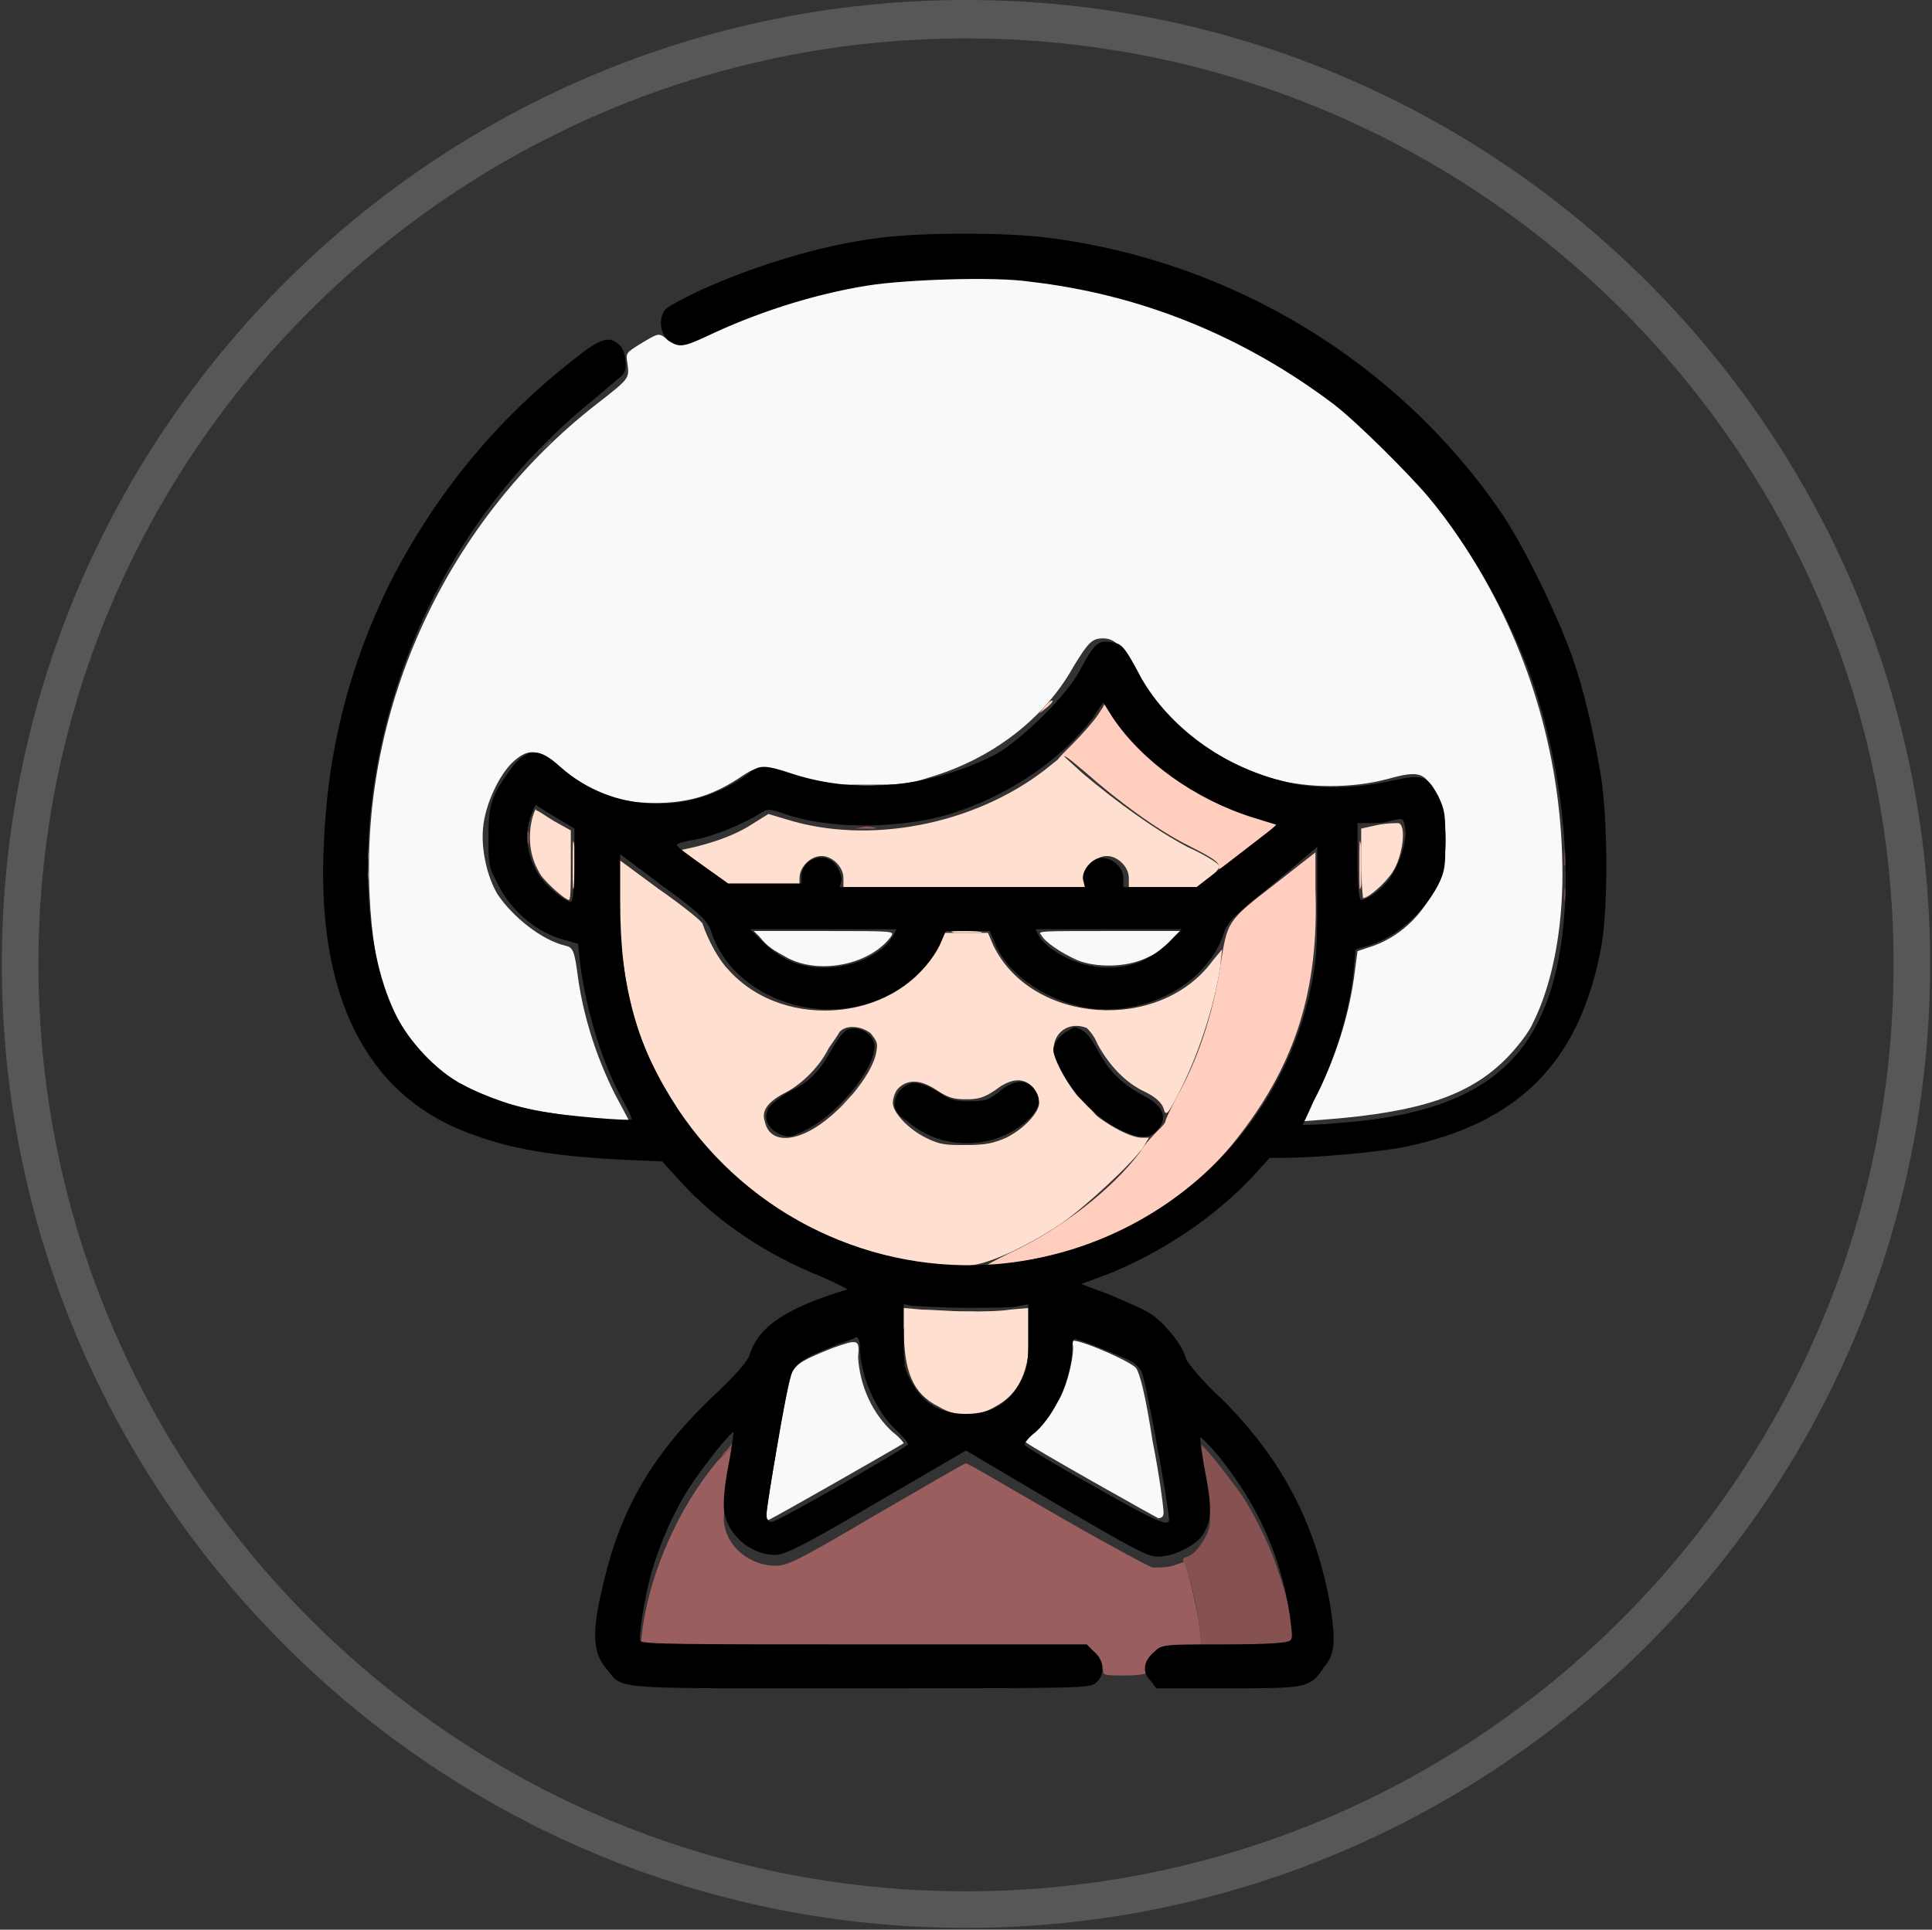<svg enable-background="new 0 0 105.6 105.5" viewBox="0 0 105.6 105.5" xmlns="http://www.w3.org/2000/svg"><rect x="0" y="0" width="105.6" height="105.5" fill="#333333" stroke="none"/><path d="m52.8 105.4c-29 0-52.7-23.6-52.7-52.7 0-29 23.6-52.7 52.7-52.7s52.7 23.6 52.7 52.7-23.7 52.7-52.7 52.7zm0-103.3c-27.9 0-50.7 22.7-50.7 50.6s22.7 50.7 50.7 50.7c27.9 0 50.7-22.7 50.7-50.7s-22.8-50.6-50.7-50.6z" fill="#575756"/><g clip-rule="evenodd" fill-rule="evenodd"><path d="m29.5 24.7-.5.6.5-.6c.6-.5.7-.6.6-.6 0 0-.3.3-.6.6m17.4 18.3h.9c.2 0 0-.1-.4-.1-.5 0-.7.1-.5.1m-18.1 2.8c0 .3 0 .5.1.3 0-.2 0-.5 0-.6-.1-.2-.1-.1-.1.3m48 0c0 .3 0 .5.1.3 0-.2 0-.5 0-.6-.1-.2-.1-.1-.1.3m-56.8.9c0 .3 0 .5.1.3s0-.5 0-.6-.1 0-.1.3m65.5.2c0 .4 0 .6.1.3 0-.2 0-.6 0-.8s-.1 0-.1.5m-65.5 2c0 .3 0 .5.1.3 0-.2 0-.5 0-.6 0-.2-.1 0-.1.3m65.5 0c0 .3 0 .5.1.3 0-.2 0-.5 0-.6 0-.2-.1 0-.1.3m-39.6 11.6-.5.6.5-.6c.6-.5.7-.6.6-.6 0 0-.3.3-.6.6m6.7-.2h.5c.2 0 0-.1-.3-.1s-.4.1-.2.1m0 9.1h.5c.2 0 0-.1-.3-.1s-.4.1-.2.1m-12.9 9.9c-.3.3-.3.4-.1.2s.4-.2.4-.2c.1.1.1 0 .1-.2.1-.4 0-.3-.4.2m25.9-.3c0 .1.1 1 .3 2 .2 1.5.3 2 .2 2.5-.2.7-.8 1.5-1.2 1.6-.3.1-.3.1-.1.6.3.7.7 2.4.8 3.6l.1 1h2.4c1.7 0 2.4-.1 2.5-.2.2-.3-.1-2.5-.7-4.1-.5-1.6-1.6-3.8-2.5-4.9-.9-1.2-1.7-2.2-1.8-2.1" fill="#855151"/><path d="m63.8 38.9s.2.3.5.5l.5.5-.5-.5c-.4-.5-.5-.7-.5-.5m-16.9 6.4h.9c.2 0 0-.1-.5-.1-.5.1-.7.1-.4.1m-26.9 2.5c0 .3 0 .5.1.3s0-.5 0-.6c0-.2-.1 0-.1.3m32.6 14.9h.5c.2 0 0-.1-.3-.1s-.4 0-.2.1m-13.4 17.2c-2.1 2.5-3.7 6.1-4.1 9.3-.1.7-.1.9.1 1.1.1.1 5.7.1 12.4.1h12.1l.3.4c.2.2.3.5.3.6 0 .2.3.2 1.2.2s1.2-.1 1.2-.2.1-.4.3-.6c.3-.4.4-.4 1.5-.4h1.2l-.1-1.1c-.1-1.3-.8-3.9-.9-3.9 0 0-.3.1-.6.2s-.8.1-1.1.1c-.3-.1-2.7-1.4-5.3-2.9s-4.8-2.8-4.9-2.8-2.3 1.3-4.9 2.8c-4.4 2.6-4.9 2.8-5.5 2.8-1.4 0-2.6-1-2.8-2.2-.1-.3 0-1.3.2-2.3.2-.9.3-1.8.2-1.9-.1 0-.4.3-.8.7" fill="#9b5e5e"/><path d="m54 15.2h.5c.2 0 0-.1-.3-.1s-.4 0-.2.1m2.8 23.8-.6.7.6-.7c.7-.5.8-.7.7-.7s-.4.3-.7.7m3.2.1c-.2.3-.8 1-1.4 1.6s-.9.9-.7.8c.3-.3.3-.2 1.4.7 1.8 1.6 4 3.2 5.6 4s1.8 1 1.7 1.3c0 .1.7-.4 1.6-1.1s1.6-1.3 1.6-1.4c0 0-.5-.2-1-.4-1.4-.4-3.5-1.5-4.7-2.3-1.1-.8-2.8-2.6-3.3-3.4-.2-.3-.3-.5-.4-.5 0 .1-.2.4-.4.7m-28.7 8.2c0 1.2 0 1.6.1 1.1 0-.6 0-1.5 0-2.1-.1-.7-.1-.2-.1 1m43 0c0 1.2 0 1.6.1 1.1 0-.6 0-1.5 0-2.1-.1-.7-.1-.2-.1 1m-4.7 1.1c-2.6 2-2.5 2-2.9 4.4-.4 2.7-1.3 5.3-2.4 7.2-.3.6-.6 1.2-.6 1.3s-.2.3-.4.5-.7.7-1 1.2c-1.5 2-4.3 4.2-7.1 5.5-.8.4-1.4.7-1.2.7.8 0 3.6-.5 5-1 3.6-1.2 6.6-3.3 8.8-6.2 3-3.9 4.3-7.9 4.1-13.4v-2zm-17.4 2.6h1.3c.4 0 .1-.1-.7-.1s-1 0-.6.1m7.1 9.5c.3.3.6.6.7.6 0 0-.2-.3-.5-.6s-.6-.6-.7-.6.2.3.5.6m-7.1 11.3h1.3c.4 0 .1-.1-.7-.1s-1 0-.6.1" fill="#ffcebf"/><path d="m57.1 42.1c-3.9 3-9.6 4.1-14.1 2.7l-1-.3-.8.5c-.9.6-2 1-3.2 1.3l-.9.2 1.4 1.1 1.4 1.1h1.9 1.9v-.7c0-.6.6-1.2 1.2-1.2s1.2.6 1.2 1.2v.5h6.6 6.6v-.5c0-.6.6-1.2 1.2-1.2s1.2.6 1.2 1.2v.5h1.9 1.9l.6-.5c.4-.3.6-.6.5-.7 0-.1-.8-.6-1.7-1-1.7-.9-3.8-2.4-5.7-4l-1.1-1zm-28 2.6c-.3 1.2-.1 2.3.5 3.2.4.5 1.3 1.3 1.5 1.3.1 0 .1-.9.1-1.9v-1.9l-.9-.5c-.5-.3-.9-.6-1-.6 0-.2-.1.1-.2.4m46.2.4-.9.2v1.9c0 1.1.1 1.9.1 1.9.3 0 1.2-.8 1.6-1.4.6-.9.8-2.7.3-2.7-.1 0-.6 0-1.1.1m-41.5 3.4c0 6.5 1.7 11.2 5.6 15.1 3.5 3.5 8.6 5.6 13.4 5.6 1 0 3.1-.9 5.2-2.3 1.3-.9 3.9-3.3 4.5-4.2l.3-.5h-.4c-.6 0-1.9-.7-2.7-1.4-.9-.8-2-2.5-2.1-3.3-.1-1 .8-1.7 1.8-1.3.1.1.4.4.6.9.6 1.1 1.5 2.1 2.6 2.6.6.3.9.6 1 .9.1.4.2.4.7-.6 1.1-2 2.1-5 2.4-7.2l.1-.9-.5.6c-2.9 4-9.9 3.5-12-.8l-.3-.7h-1.2-1.2l-.3.7c-2 4.1-8.4 4.8-11.5 1.3-.5-.5-1.1-1.6-1.4-2.5 0-.1-1.1-1-2.4-1.9l-2.3-1.7zm12.1 7.9c-.1.2-.4.6-.6.9-.5 1-1.4 1.9-2.3 2.4-1 .5-1.4 1-1.2 1.6.2 1 1.2 1.2 2.5.5 1.5-.8 3.4-3 3.6-4.3.1-.5 0-.6-.3-1-.5-.4-1.3-.5-1.7-.1m3.2 3.1c-.2.2-.3.6-.3.8 0 .5.8 1.4 1.8 1.9.8.4 1.1.4 2.2.4s1.5-.1 2.2-.4c1-.5 1.8-1.4 1.8-1.9 0-.2-.1-.5-.3-.8-.5-.6-1.2-.6-2.1.1-.6.4-.9.5-1.6.5s-1-.1-1.6-.5c-.9-.6-1.6-.6-2.1-.1m.3 13.1c0 2.4.5 3.6 1.9 4.3 1 .6 2.1.6 3.1 0 1.3-.7 1.9-1.9 1.9-4.3v-1.1l-1.1.1c-.6.1-1.7.1-2.4.1s-1.8-.1-2.4-.1l-1.1-.1v1.1" fill="#ffdfcf"/><path d="m50.2 15.2c-3.6.3-7.5 1.3-10.9 2.8-1.8.8-2.4.9-2.9.5-.4-.3-.4-.3-1.4.3-.8.5-.8.5-.7 1.1.1.8.1.8-1.7 2.2-8.1 6.3-12.9 16.5-12.4 26.8.2 4.5 1.2 7.3 3.3 9.2 2 1.8 4.7 2.7 9.6 3.1l1.3.1-.8-1.5c-1-2-1.7-4.2-2-6.3-.2-1.6-.3-1.7-.7-1.8-1.3-.3-2.9-1.6-3.7-2.8-.6-1-.9-2.5-.8-3.6.1-1.3.9-3 1.7-3.7s1.3-.6 2.1.1c1.7 1.5 3.4 2.2 5.6 2.2 1.8 0 3.1-.4 4.5-1.3 1.2-.8 1.2-.8 3.3-.1 1.2.4 1.5.4 3.6.4 2 0 2.4 0 3.6-.4 3.4-1 6.3-3.2 7.9-6.1.8-1.3 1-1.5 1.6-1.5s1 .4 1.6 1.5c1.5 3 4.4 5.2 7.8 6.2 1.8.5 4.2.5 6.1 0 1.8-.5 2.1-.4 2.7.9 1.5 3.3-.4 7.3-3.7 8.3l-.6.2-.2 1.5c-.3 2.1-1 4.3-2 6.3l-.8 1.5 1.3-.1c5.1-.4 7.8-1.3 9.8-3.3.6-.6 1.3-1.5 1.5-2 1-2 1.6-4.9 1.6-8.1 0-12.3-6.9-23.6-17.9-29.2-5.3-2.6-11.3-3.8-17.3-3.4m-8.7 36c.5.6.7.7 1.6 1.2 1.8.9 4.5.3 5.6-1.2.2-.3.2-.3-3.6-.3h-3.9zm15.4-.1c.2.4 1.1 1 2 1.4 1 .4 2.6.4 3.7-.1.9-.4 1.1-.6 1.6-1.2l.3-.3h-3.9c-3.7 0-3.9 0-3.7.2m-11.4 22.6c-1.5.6-1.9.8-2.2 1.3-.1.2-.5 2-.8 3.9-.7 4.1-.7 4.1-.5 4.2.1 0 7.1-4 7.4-4.2 0 0-.2-.3-.6-.6-1.1-1-1.8-2.5-1.9-4.1.1-1 0-1-1.4-.5m13.1-.3c.2.3-.2 2.2-.7 3.1-.3.5-.8 1.2-1.2 1.6s-.7.7-.7.7c.3.3 7.1 4.1 7.3 4.2.2 0 .3-.1.3-.3s-.2-1.9-.6-3.9c-.4-2.6-.7-3.7-.9-4-.3-.4-3.8-1.9-3.5-1.4" fill="#f7f9fa"/><path d="m48.1 13c-3.3.4-7.1 1.6-10.1 3-.8.4-1.6.8-1.7 1-.3.5-.2 1.2.2 1.6.6.4.8.4 2.1-.2 2.5-1.2 5.7-2.3 8.9-2.8 1.9-.3 6.8-.5 8.8-.2 6.1.7 11.7 3 16.6 6.7 1.3 1 4.1 3.8 5.2 5.1 2.2 2.6 4.2 6.2 5.4 9.3 2.5 6.8 2.8 14.9.6 19.3-1.7 3.5-5.2 5.2-11 5.6-1 .1-1.9.1-1.9.1s.3-.6.6-1.3c1.1-2.1 2-4.9 2.2-7.3l.1-1 .7-.2c1.6-.5 3-1.8 3.8-3.3.4-.8.4-1.1.4-2.4 0-1.4 0-1.7-.4-2.5-.6-1.1-.8-1.2-2.6-.8s-4.2.5-5.9 0c-3.3-.8-6.2-3-7.7-5.6-1-1.9-1.1-1.9-1.7-2-.7-.1-.9.1-1.7 1.6-.7 1.3-3 3.6-4.5 4.5-3.5 1.8-7.5 2.3-11.2 1.1-1.5-.5-1.8-.5-2.4 0-3.1 2.3-7.4 2.2-10.3-.4-1.1-1-1.7-1-2.5-.1-.3.4-.8 1.1-1 1.5-.3.7-.4 1.1-.4 2.4 0 1.4 0 1.7.4 2.4.7 1.6 2.2 2.9 3.8 3.3l.7.2.1 1c.3 2.4 1.1 5.2 2.2 7.3.4.7.7 1.3.6 1.3-.1.1-3.6-.2-4.7-.4-1.5-.2-3.4-.9-4.5-1.5-1.4-.7-3-2.4-3.7-3.9-1.8-3.7-2-9.9-.5-15.8 1.8-7.1 5.7-13.2 11.4-17.8.8-.7 1.6-1.3 1.6-1.4.2-.3.1-1.2-.2-1.5-.6-.6-1.1-.4-2.6.8-4.2 3.3-7.5 7.3-10 12.2-2.2 4.5-3.4 9.1-3.6 14.3-.4 8.2 2.3 13.6 7.8 15.7 2.3.9 4.6 1.3 8.5 1.5l2.2.1 1 1.1c2 2.2 4.7 4 7.7 5.2.9.4 1.5.7 1.4.7-3.3 1-4.8 2-5.3 3.5-.1.4-.8 1.2-2.2 2.5-3.2 3.1-4.9 6.1-5.8 10-.7 2.8-.6 3.9.2 4.8.9 1.1.1 1 13.9 1 11.9 0 12.5 0 12.8-.3.5-.4.5-1.2-.1-1.7l-.4-.4h-12.2c-9.6 0-12.2 0-12.2-.2-.1-.3.2-2.2.6-3.7.5-1.7 1.2-3.3 2.1-4.7.7-1.1 2.3-3.1 2.4-3 0 0-.1.9-.3 1.9s-.3 2.1-.2 2.5c.2 1.3 1.6 2.4 2.9 2.3.6-.1 1.6-.6 5.5-2.9l4.8-2.8 4.9 2.9c4.3 2.5 5 2.9 5.6 2.9.8 0 1.8-.5 2.3-1 .6-.8.7-1.4.3-3.5-.2-1-.3-1.9-.3-2s.5.4 1 1c2.1 2.6 3.4 5.4 3.9 8.7.1.9.2 1.3 0 1.4-.1.1-1 .2-3.6.2-3.3 0-3.4 0-3.8.4-.6.5-.7 1.1-.2 1.6l.3.4h3.9c4.4 0 4.5 0 5.3-1.2.6-.7.6-1.5.3-3.4-.8-4.4-2.6-7.9-5.9-11.2-1.1-1-2-2.1-2-2.3-.2-.7-1.1-1.8-1.8-2.3-.4-.3-1.4-.7-2.3-1.1l-1.6-.6 1.6-.6c2.9-1.2 5.6-3 7.7-5.2l1-1.1h.8c1.6 0 5.1-.3 6.6-.6 6.2-1.3 9.5-4.6 10.7-10.8.4-2 .4-7 0-9.5-.4-2.4-.9-4.6-1.6-6.6-.8-2.2-2.6-6-4-8-5.5-7.9-14.4-13.5-24.6-14.8-2.3-.3-6.9-.3-9.2 0m11.6 26.3c-2 2.6-5.3 4.6-8.5 5.4-2.6.6-6 .6-8.3-.2-.9-.3-.9-.3-1.4 0-.8.5-2.4 1.2-3.5 1.4-.6.1-1 .2-1 .3s.7.6 1.4 1.1l1.4 1h2 2v-.3c0-1.1 1.3-1.5 1.9-.7.2.3.3.6.3.8l-.1.4h6.7 6.7l-.1-.4c-.1-.5.5-1.2 1-1.2.6 0 1.2.5 1.2 1.1v.5h2 2l2.2-1.7 2.2-1.7-1.3-.4c-3.2-1-6.1-3.1-7.7-5.5l-.5-.8zm-30.6 5.1c-.5 1.1-.3 2.5.4 3.5.4.6 1.4 1.4 1.7 1.4.1 0 .2-.6.2-2v-2l-1-.6c-.5-.3-1-.6-1.1-.7 0 0-.1.1-.2.4m46.8.5c-.3.1-.7.1-1.1.1h-.6v2.1c0 1.5.1 2.1.2 2.1.4 0 1.4-.8 1.7-1.4.5-.8.8-1.9.7-2.6-.1-.5-.1-.5-.9-.3m-6.4 3.5c-2.1 1.7-2.4 2-2.6 2.6-.9 2.8-4.3 4.6-7.5 4.1-2.2-.4-4.3-1.8-5-3.5l-.3-.7h-1.2-1.2l-.3.7c-.8 1.7-2.8 3.2-5 3.5-3.2.5-6.6-1.3-7.5-4.1-.2-.6-.4-.9-2.6-2.5l-2.4-1.8v2.6c0 4.8.9 7.9 3.2 11.4 3.9 5.8 10.6 9 17.5 8.4 8.7-.8 15.8-7.3 17.2-15.9.2-1.1.2-2.3.2-4.2v-2.7zm-27.7 3.2c1 .9 1.9 1.3 3.3 1.3 1.5 0 3.1-.7 3.7-1.7l.2-.4h-4-4zm15-.4c.6.9 2.3 1.7 3.7 1.7s2.3-.4 3.3-1.3l.8-.8h-4-4zm-10.5 5.1c-.2.1-.5.5-.8 1-.7 1.3-1.3 1.9-2.4 2.4-.5.3-1 .7-1.1.9-.3.6 0 1.1.6 1.4.5.2.6.2 1.4-.2 1.7-.8 3.8-3.3 3.8-4.6 0-.6-.8-1.2-1.5-.9m12 .1c-.2.1-.5.4-.6.6-.2.4-.2.5.3 1.5.7 1.4 2 2.7 3.3 3.3 1.1.5 1.6.5 2.1-.2.4-.6.1-1.2-.9-1.7-1.1-.6-1.9-1.3-2.5-2.5-.3-.5-.6-1-.9-1.1-.4-.2-.3-.2-.8.1m-8.7 2.9c-.4.2-.7.6-.7 1.1 0 .3.2.6.7.9 1.8 1.6 4.7 1.6 6.5 0 .7-.6.9-1.2.4-1.8-.4-.5-1.1-.5-1.9.2-.6.5-.9.5-1.7.5s-1-.1-1.6-.5c-.9-.5-1.3-.6-1.7-.4m-.2 13.7c0 1.6 0 1.8.4 2.5.6 1.2 1.6 1.8 3 1.8s2.4-.6 3-1.8c.4-.8.4-1 .4-2.5v-1.7l-.5.1c-.3.1-1.6.1-2.9.1s-2.7-.1-2.9-.1l-.5-.1zm-4.1.7c-1.5.6-1.9.9-2.1 1.6-.2.6-1.3 7-1.3 7.5 0 .3.1.4.3.4.3 0 6.9-3.8 7.4-4.2.1-.1-.2-.4-.6-.8-1.1-1-2-3-2-4.6 0-.3-.1-.5-.2-.5-.1.1-.8.3-1.5.6m13.3 0c0 1.6-.9 3.6-2 4.6-.4.3-.6.6-.6.7.1.1 1.7 1.1 3.7 2.2 3.3 1.9 4.2 2.3 4.2 1.9 0-.7-1.3-7.8-1.5-8.1-.1-.2-.4-.5-.6-.6-.4-.2-2.8-1.2-3.1-1.2 0 0-.1.2-.1.5"/></g></svg>